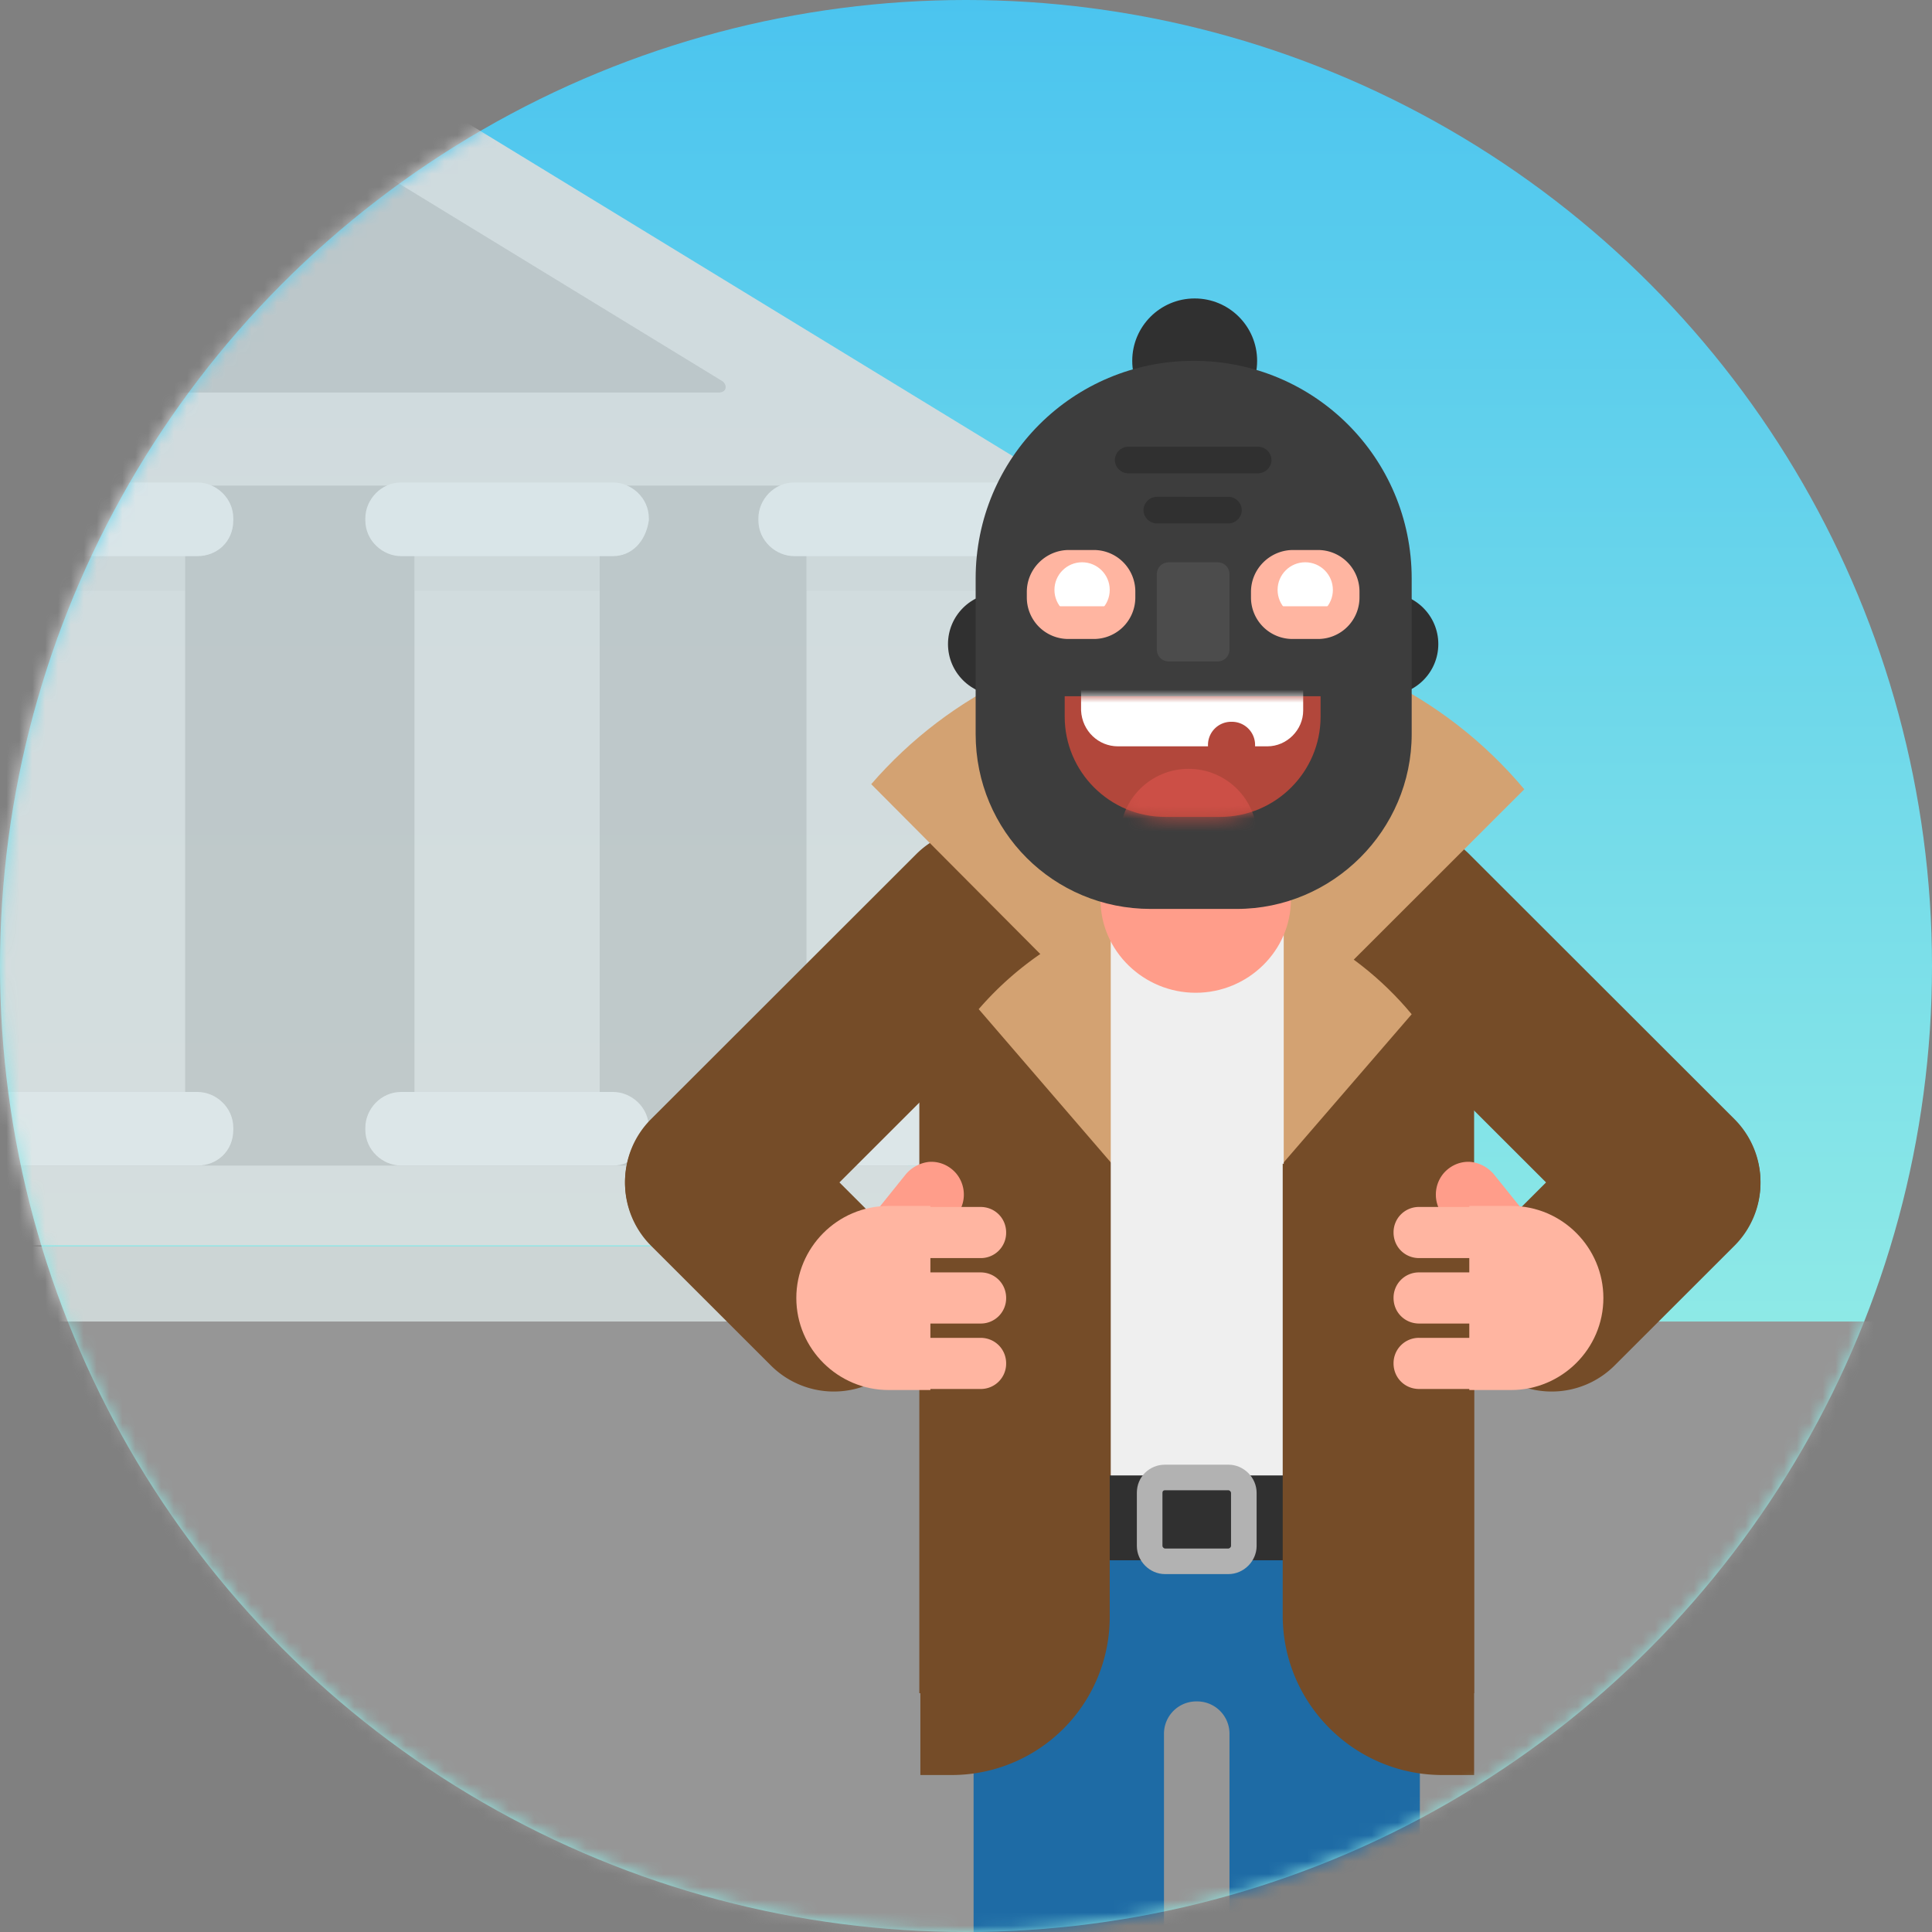 <svg width="150" height="150" version="1.1" xmlns="http://www.w3.org/2000/svg" xmlns:xlink="http://www.w3.org/1999/xlink"><rect width="100%" height="100%" fill="#808080" stroke="none"/><defs><linearGradient x1="36.109%" y1="71.775%" x2="36.109%" y2="-42.271%" id="b"><stop stop-color="#91EBE6" offset="0%"/><stop stop-color="#21ADF4" offset="100%"/></linearGradient><circle id="a" cx="75" cy="75" r="75"/><linearGradient x1="26.9%" y1="29.997%" x2="26.9%" y2=".003%"><stop stop-color="#B3F6E3" offset="0%"/><stop stop-color="#3CCFFF" offset="100%"/></linearGradient><path d="M8.424 9.368h4.291c4.292 0 7.788-3.493 7.788-7.78V0H.636v1.588c0 4.287 3.496 7.78 7.788 7.78z" id="d"/></defs><g stroke="none" stroke-width="1" fill="none" fill-rule="evenodd"><g><mask id="c" fill="#fff"><use xlink:href="#a"/></mask><use fill="url(#b)" xlink:href="#a"/><g mask="url(#c)"><g><g opacity=".9" stroke-width="1" fill="none" fill-rule="nonzero"><path fill="#C6C6C6" d="M-22.894 32.54h93.377v60.972h-93.377z"/><path fill="#C6C6C6" d="M6.748 64.534h34.093v27.39H6.748z"/><path d="M-33.94 36.113L22.483 1.657c.318-.159.557-.159.875 0L79.78 36.113c.716.397.399 1.588-.397 1.588H-33.384c-1.033 0-1.272-1.191-.556-1.588z" fill="#DDD"/><path d="M-10.02 29.603L22.801 9.596a.384.384 0 0 1 .557 0l32.741 20.007c.398.317.318.873-.318.873H-9.702c-.477.159-.715-.556-.318-.873z" fill="#C6C6C6"/><path fill="#DDD" d="M-.007 35.32h14.384v50.412H-.007z"/><path fill="#C6C6C6" opacity=".2" d="M-.007 40.4h14.384v5.478H-.007z"/><path d="M15.331 43.179h-16.37c-1.431 0-2.782-1.191-2.782-2.78v-.158c0-1.429 1.192-2.779 2.781-2.779h16.371c1.43 0 2.782 1.191 2.782 2.779v.159c0 1.667-1.272 2.779-2.782 2.779zm0 47.316h-16.37c-1.431 0-2.782-1.19-2.782-2.778v-.159c0-1.43 1.192-2.779 2.781-2.779h16.371c1.43 0 2.782 1.191 2.782 2.779v.159c0 1.667-1.272 2.778-2.782 2.778z" fill="#E6E7E8"/><path fill="#DDD" d="M32.179 35.32h14.384v50.412H32.179z"/><path fill="#C6C6C6" opacity=".2" d="M32.179 40.4h14.384v5.478H32.179z"/><path fill="#DDD" d="M62.616 35.32H77v50.412H62.616z"/><path fill="#C6C6C6" opacity=".2" d="M62.616 40.4H77v5.478H62.616z"/><path d="M47.596 43.179h-16.45c-1.43 0-2.782-1.191-2.782-2.78v-.158c0-1.429 1.192-2.779 2.782-2.779h16.45c1.43 0 2.781 1.191 2.781 2.779v.159c-.238 1.667-1.35 2.779-2.781 2.779zm0 47.316h-16.45c-1.43 0-2.782-1.19-2.782-2.778v-.159c0-1.43 1.192-2.779 2.782-2.779h16.45c1.43 0 2.781 1.191 2.781 2.779v.159c-.238 1.667-1.35 2.778-2.781 2.778z" fill="#E6E7E8"/><path fill="#D3D3D3" d="M-42.523 96.767H88.762v5.954H-42.523z"/><path d="M78.033 43.179h-16.37c-1.431 0-2.782-1.191-2.782-2.78v-.158c0-1.429 1.192-2.779 2.781-2.779h16.371c1.43 0 2.782 1.191 2.782 2.779v.159c-.16 1.667-1.351 2.779-2.782 2.779zm0 47.316h-16.37c-1.431 0-2.782-1.19-2.782-2.778v-.159c0-1.43 1.192-2.779 2.781-2.779h16.371c1.43 0 2.782 1.191 2.782 2.779v.159c-.16 1.667-1.351 2.778-2.782 2.778z" fill="#E6E7E8"/><path fill="#DDD" d="M-38.55 90.495H84.867v6.192H-38.55z"/></g><path fill="#969696" fill-rule="nonzero" d="M-28.911 190.287v-87.684h225.39v87.684z"/><g stroke-width="1" fill="none" fill-rule="evenodd"><path d="M50.553 96.646a6.912 6.912 0 0 0 9.774 0L80.91 76.084a6.895 6.895 0 0 0 0-9.766 6.912 6.912 0 0 0-9.775 0L50.553 86.881a6.895 6.895 0 0 0 0 9.765zm84.105 0a6.912 6.912 0 0 1-9.774 0L104.3 76.084a6.895 6.895 0 0 1 0-9.766 6.912 6.912 0 0 1 9.775 0l20.582 20.563a6.895 6.895 0 0 1 0 9.765z" fill="#754C28" fill-rule="nonzero"/><path d="M114.45 131.461V81.048c0-11.83-9.616-21.515-21.536-21.515-11.841 0-21.537 9.606-21.537 21.515v50.413h43.073z" fill="#754C28" fill-rule="nonzero"/><path d="M98.636 88.431H95.06L67.642 60.883c6.12-7.066 15.1-11.512 25.192-11.512" fill="#D3A272" fill-rule="nonzero"/><path d="M88.94 83.033l1.272-13.417c7.788 0 14.781 3.572 19.39 9.13l-10.49 12.146h-4.45l-5.722-7.86z" fill="#D3A272" fill-rule="nonzero"/><path d="M92.755 49.292c10.252 0 19.47 4.684 25.59 11.988l-27.1 27.072h-3.576" fill="#D3A272" fill-rule="nonzero"/><path d="M86.795 90.892L75.987 78.35a25.249 25.249 0 0 1 19.152-8.733l-2.781 8.733 3.417 4.604-.715 7.86h-8.265v.08z" fill="#D3A272" fill-rule="nonzero"/><path d="M86.238 131.461V62.867c0-3.413 2.543-6.43 5.96-6.827 4.054-.477 7.47 2.7 7.47 6.669v68.752h-13.43z" fill="#EFEFEF" fill-rule="nonzero"/><path d="M110.238 119.87v69.15H95.457v-54.383a2.51 2.51 0 0 0-2.543-2.54 2.51 2.51 0 0 0-2.543 2.54v54.382H75.589V119.87h34.65z" fill="#1E6BA5" fill-rule="nonzero"/><path d="M84.57 121.06c0 5.003-4.053 9.051-9.06 9.051v-9.05h9.06zm25.668 9.051c-5.006 0-9.06-4.048-9.06-9.05h9.06v9.05z" fill="#1E6BA5" fill-rule="nonzero"/><path d="M75.59 121.14h34.49a.881.881 0 0 0 .874-.873v-4.843a.881.881 0 0 0-.875-.873H75.59a.881.881 0 0 0-.874.873v4.843c-.08.476.318.873.874.873z" fill="#303030" fill-rule="nonzero"/><path d="M90.45 115.702c-.125 0-.198.07-.198.198v4.129c0 .087.111.198.198.198h4.927c.088 0 .2-.111.2-.198V115.9c0-.087-.112-.198-.2-.198H90.45zm0-1.985h4.927c1.185 0 2.186 1 2.186 2.183v4.129c0 1.183-1.001 2.183-2.186 2.183H90.45c-1.184 0-2.185-1-2.185-2.183V115.9c0-1.246.983-2.183 2.185-2.183z" fill="#B2B2B2" fill-rule="nonzero"/><path d="M86.08 90.337l-14.623 7.145v40.33h2.384a12.272 12.272 0 0 0 12.318-12.305v-35.17h-.08zm13.51 0l14.86 7.145v40.33h-2.463c-6.835 0-12.398-5.557-12.398-12.385v-35.09z" fill="#754C28" fill-rule="nonzero"/><path d="M92.834 53.976c4.053 0 7.391 3.255 7.391 7.224v8.654c0 3.97-3.338 7.224-7.39 7.224-4.054 0-7.391-3.255-7.391-7.224V61.2c0-3.97 3.337-7.224 7.39-7.224z" fill="#FF9D8A" fill-rule="nonzero"/><g transform="translate(73.285 23.093)"><ellipse fill="#303030" fill-rule="nonzero" cx="4.291" cy="26.913" rx="3.974" ry="3.97"/><ellipse fill="#303030" fill-rule="nonzero" cx="19.47" cy="4.922" rx="4.848" ry="4.843"/><ellipse fill="#303030" fill-rule="nonzero" cx="34.411" cy="26.913" rx="3.974" ry="3.97"/><path d="M16.053 47.476h6.675c7.47 0 13.59-6.113 13.59-13.576V21.832c0-9.368-7.55-16.91-16.927-16.91-9.378 0-16.927 7.542-16.927 16.91V33.9c0 7.542 6.04 13.576 13.589 13.576z" fill="#3D3D3D" fill-rule="nonzero"/><path d="M23.841 22.865v.397a3.221 3.221 0 0 0 3.258 3.255h1.908a3.221 3.221 0 0 0 3.258-3.255v-.397a3.221 3.221 0 0 0-3.258-3.255h-1.908c-1.748 0-3.258 1.429-3.258 3.255z" fill="#FFB5A1" fill-rule="nonzero"/><ellipse fill="#FFF" fill-rule="nonzero" cx="28.053" cy="22.706" rx="2.146" ry="2.144"/><path d="M6.437 22.865v.397a3.221 3.221 0 0 0 3.258 3.255h1.908a3.221 3.221 0 0 0 3.258-3.255v-.397a3.221 3.221 0 0 0-3.258-3.255H9.695c-1.748 0-3.258 1.429-3.258 3.255z" fill="#FFB5A1" fill-rule="nonzero"/><g><g><g transform="translate(8.742 30.962)"><mask id="e" fill="#fff"><use xlink:href="#d"/></mask><use fill="#B2473B" fill-rule="nonzero" xlink:href="#d"/><ellipse fill="#CC4F46" fill-rule="nonzero" mask="url(#e)" cx="10.252" cy="10.956" rx="5.325" ry="5.319"/><path d="M4.768 3.89h11.603c1.51 0 2.781-1.27 2.781-2.779V-.635H1.907V1.11c.08 1.588 1.351 2.78 2.861 2.78z" fill="#FFF" fill-rule="nonzero" mask="url(#e)"/></g></g><path d="M22.331 36.679a1.797 1.797 0 0 0 1.828-1.826v-.08a1.797 1.797 0 0 0-1.828-1.826 1.797 1.797 0 0 0-1.828 1.826v.08c0 1.032.874 1.826 1.828 1.826z" fill="#B2473B" fill-rule="nonzero"/></g><ellipse fill="#FFF" fill-rule="nonzero" cx="10.728" cy="22.706" rx="2.146" ry="2.144"/><path d="M17.483 28.263h3.736c.556 0 .953-.397.953-.953v-5.795c0-.556-.397-.953-.953-.953h-3.736c-.556 0-.953.397-.953.953v5.795c0 .556.397.953.953.953z" fill="#4C4C4C" fill-rule="nonzero"/><path d="M15.497 16.513c0 .556.477 1.032 1.033 1.032h5.563c.556 0 1.033-.476 1.033-1.032 0-.555-.477-1.032-1.033-1.032H16.53c-.556 0-1.033.477-1.033 1.032zm-2.225-3.89a1.05 1.05 0 0 0 1.033 1.032h10.092c.557 0 1.033-.476 1.033-1.032s-.476-1.032-1.033-1.032H14.305a1.05 1.05 0 0 0-1.033 1.032z" fill="#303030" fill-rule="nonzero"/><path fill="#FFB5A1" fill-rule="nonzero" d="M30.797 25.645h-5.483v-1.667h5.483zm-17.36 0H7.954v-1.667h5.483z"/></g><g fill-rule="nonzero"><g><path d="M69.614 100.06l4.212-5.24.238-.238a2.57 2.57 0 0 0 .16-3.494c-.557-.635-1.352-.952-2.147-.873a2.763 2.763 0 0 0-1.748.953l-4.212 5.24-.238.238a2.57 2.57 0 0 0-.16 3.493c.557.635 1.352.953 2.146.873a2.73 2.73 0 0 0 1.749-.952z" fill="#FF9D8A"/><path d="M50.553 86.96a6.895 6.895 0 0 0 0 9.765l9.298 9.289a6.912 6.912 0 0 0 9.774 0 6.895 6.895 0 0 0 0-9.765l-9.298-9.289a6.912 6.912 0 0 0-9.774 0z" fill="#754C28"/><path d="M67.707 101.33v-1.032c0-.794.715-1.509 1.51-1.509h6.913c1.113 0 1.987.874 1.987 1.985a1.966 1.966 0 0 1-1.987 1.985h-6.914c-.874.08-1.51-.556-1.51-1.43zm0-5.081v-1.032c0-.794.715-1.509 1.51-1.509h6.913c1.113 0 1.987.874 1.987 1.985a1.966 1.966 0 0 1-1.987 1.985h-6.914c-.874.08-1.51-.635-1.51-1.43zm0 10.161v-1.031c0-.794.715-1.509 1.51-1.509h6.913c1.113 0 1.987.874 1.987 1.985a1.966 1.966 0 0 1-1.987 1.985h-6.914c-.874.08-1.51-.556-1.51-1.43z" fill="#FFB5A1"/><path d="M72.236 107.92h-3.258c-3.894 0-7.152-3.176-7.152-7.146 0-3.89 3.179-7.145 7.152-7.145h3.258" fill="#FFB5A1"/></g><g><path d="M116.698 100.06l-4.212-5.24-.238-.238a2.57 2.57 0 0 1-.16-3.494c.557-.635 1.352-.952 2.147-.873.635.08 1.271.397 1.748.953l4.212 5.24.238.238a2.57 2.57 0 0 1 .16 3.493c-.557.635-1.352.953-2.147.873a2.73 2.73 0 0 1-1.748-.952z" fill="#FF9D8A"/><path d="M134.658 86.96a6.895 6.895 0 0 1 0 9.765l-9.298 9.289a6.912 6.912 0 0 1-9.774 0 6.895 6.895 0 0 1 0-9.765l9.298-9.289a6.912 6.912 0 0 1 9.774 0z" fill="#754C28"/><path d="M118.605 101.33v-1.032c0-.794-.715-1.509-1.51-1.509h-6.913a1.966 1.966 0 0 0-1.987 1.985c0 1.112.874 1.985 1.987 1.985h6.913c.875.08 1.51-.556 1.51-1.43zm0-5.081v-1.032c0-.794-.715-1.509-1.51-1.509h-6.913a1.966 1.966 0 0 0-1.987 1.985c0 1.112.874 1.985 1.987 1.985h6.913c.875.08 1.51-.635 1.51-1.43zm0 10.161v-1.031c0-.794-.715-1.509-1.51-1.509h-6.913a1.966 1.966 0 0 0-1.987 1.985c0 1.112.874 1.985 1.987 1.985h6.913c.875.08 1.51-.556 1.51-1.43z" fill="#FFB5A1"/><path d="M114.076 107.92h3.258c3.894 0 7.152-3.176 7.152-7.146 0-3.89-3.179-7.145-7.152-7.145h-3.258" fill="#FFB5A1"/></g></g></g></g></g></g></g></svg>
